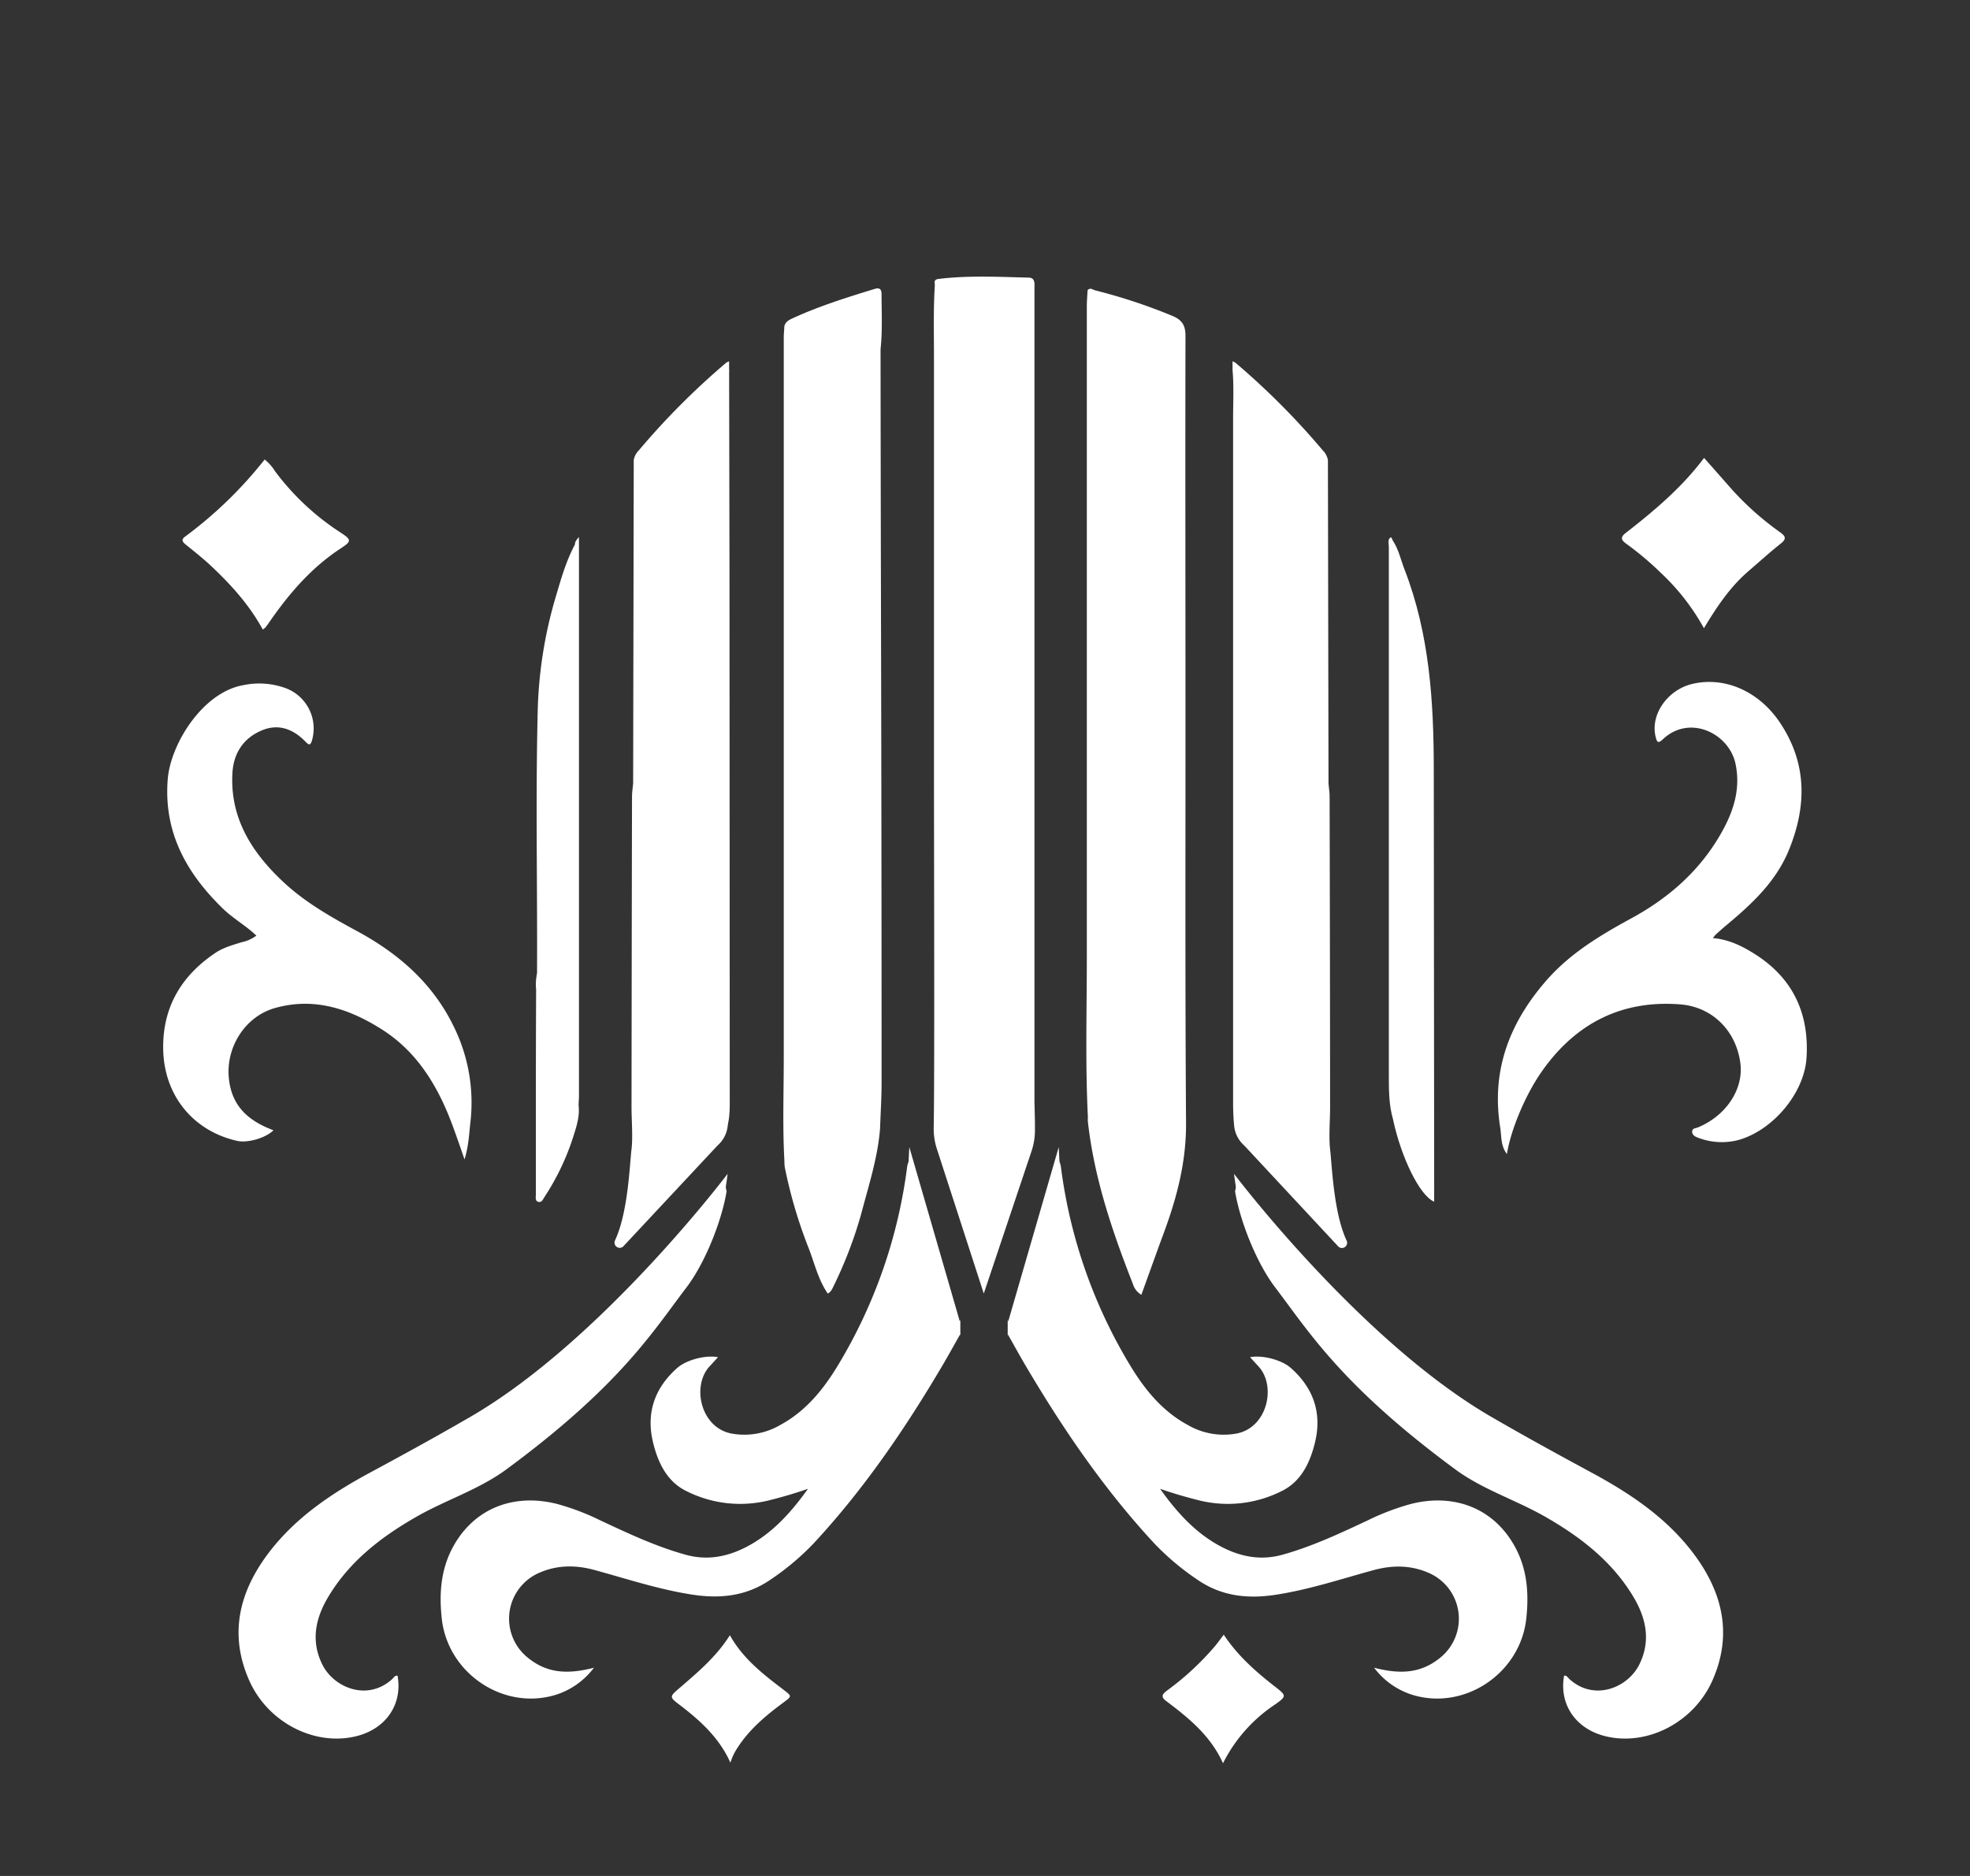 <svg id="Layer_1" data-name="Layer 1" xmlns="http://www.w3.org/2000/svg" viewBox="0 0 595.28 566.93"><rect x="0" y="0" width="595.28" height="566.93" fill="#333333" stroke="none"/><defs><style>.cls-1{fill:#fff;}</style></defs><path class="cls-1" d="M517.57,283.49c4.95.44,8.94,2.46,12.76,4.88,11.5,7.3,16.4,18,15.55,31.33-.69,10.76-10.28,22-20.69,24.85a19.85,19.85,0,0,1-12.27-.8c-.83-.3-1.6-.81-1.6-1.78s1-1,1.67-1.23c8.53-3.48,13.9-11.53,12.91-19.37-1.23-9.71-8.3-17-18.06-17.83-17.64-1.41-31.53,5.61-41.7,19.91-5.32,7.47-9.65,18.17-10.79,25.3-1.88-2.41-1.62-5.25-2-7.85-2.77-17,2.51-31.35,13.64-44.27,7.27-8.44,16.43-13.9,25.89-19.07,11.05-6,20.23-13.94,26.68-24.85,4-6.76,6.55-13.83,4.87-21.87-1.93-9.18-13.81-15.06-21.93-7.45-1.52,1.43-1.81.91-2.21-.72-1.67-6.67,3.57-14.24,11.15-16,9.83-2.29,20.18,2.29,26.52,11.87,8.08,12.2,8,25,2.66,38.19-3.94,9.76-11.39,16.59-19.23,23.11-.94.79-1.86,1.62-2.77,2.45C518.32,282.53,518.12,282.83,517.57,283.49Z"/><path class="cls-1" d="M140.37,350.39c-1.39-4-2.5-7.25-3.71-10.49-4.32-11.62-10.57-22-21.22-28.77-9.8-6.22-20.43-9.86-32.36-6.49-9,2.54-14.85,11.81-13.93,21.16.84,8.63,6.06,13,13.48,15.78-2.35,2.35-7.81,3.91-10.94,3.21C58.32,341.8,49.53,331,49.31,317c-.19-12.59,5.48-22.14,15.83-29.06,2.39-1.61,5.16-2.33,7.86-3.19a11.11,11.11,0,0,0,4.47-2c-3.22-3.06-7.08-5.19-10.2-8.24-11-10.72-17.87-23.06-16.58-39.06.85-10.58,10.51-26.19,22.78-28.38a23.36,23.36,0,0,1,13.12,1,13,13,0,0,1,7.71,15.59c-.45,1.46-.78,1.73-1.92.55-3.74-3.87-8.21-5.64-13.36-3.44-5.54,2.36-8.46,6.93-8.79,12.88-.77,13.63,5.91,24,15.3,32.81,6.59,6.2,14.45,10.65,22.38,14.94,12.44,6.73,22.75,15.66,29.09,28.6a52,52,0,0,1,5.14,29.23C141.74,342.71,141.62,346.3,140.37,350.39Z"/><path class="cls-1" d="M79.4,190.25c-4-7.37-9.52-13.47-15.53-19.14-2.48-2.33-5.17-4.44-7.81-6.59-1-.83-1.34-1.46-.09-2.38a126.09,126.09,0,0,0,24-23.27,13.46,13.46,0,0,1,3.1,3.49,76.34,76.34,0,0,0,19.8,18.55c3.38,2.22,3.43,2.64.11,4.81-8.89,5.81-15.63,13.67-21.6,22.3-.37.54-.76,1.08-1.17,1.6A5.75,5.75,0,0,1,79.4,190.25Z"/><path class="cls-1" d="M514.88,189.85a67.63,67.63,0,0,0-13-16.71,94,94,0,0,0-10.42-8.78c-1.26-.92-2.12-1.81-.31-3.22,8.69-6.75,17.09-13.82,23.77-22.75,3,3.36,5.78,6.56,8.61,9.74a88.92,88.92,0,0,0,14.43,12.77c1.6,1.16,1.93,1.95.16,3.36-3.34,2.64-6.48,5.51-9.72,8.29C522.85,177.3,518.85,183.26,514.88,189.85Z"/><path class="cls-1" d="M369.56,532.87c-3.78-8.37-10.39-13.7-17.2-18.82-1.81-1.37-1-2.15.26-3.13a84.39,84.39,0,0,0,14.54-13.47c.83-1,1.59-2.08,2.62-3.44,4.18,6.33,9.65,11.16,15.45,15.67,3.56,2.78,3.6,2.92,0,5.47A46.06,46.06,0,0,0,369.56,532.87Z"/><path class="cls-1" d="M220.55,494.18c4,7.16,10.12,11.83,16.22,16.49,2.52,1.93,2.58,1.89,0,3.82-5.28,3.9-10.29,8.07-13.9,13.67a17.79,17.79,0,0,0-2.16,4.53c-3.46-7.69-9.31-12.87-15.6-17.66-2.78-2.12-2.75-2.32-.14-4.58C210.6,505.58,216.38,500.81,220.55,494.18Z"/><path class="cls-1" d="M358.22,214.12c0-37.55-.08-75.09,0-112.63,0-3.13-1-4.78-3.9-6a166.41,166.41,0,0,0-23.39-7.74c-.68-.16-1.54-1-2.3,0-.07,1.6-.22,3.21-.22,4.82q0,98.33,0,196.65c0,16.12-.48,32.25.32,48.36a9.65,9.65,0,0,0,0,1.42c1.91,17.08,7.38,33.18,13.62,49.07a5.61,5.61,0,0,0,2.54,3.23c2.34-6.46,4.55-12.68,6.84-18.87,3.93-10.63,6.72-21.38,6.66-32.92C358.1,297.73,358.24,255.93,358.22,214.12Z"/><path class="cls-1" d="M433.37,360q-.08-63.57-.12-127.12c0-20.75-1.26-41.27-8.88-60.89-1.12-2.89-1.75-6-3.5-8.61-.26-.45-.4-1.63-1.1-.51-.38.62-.1,1.67-.1,2.52q0,80.06,0,160.11c0,4.27.05,8.52,1.24,12.67,2.46,11.66,8.1,23.16,12.45,25C433.37,362.05,433.38,361,433.37,360Z"/><path class="cls-1" d="M266.08,105.54h0c.6-5.57.31-11.16.3-16.74,0-1.33-.6-1.94-2-1.51-8.4,2.57-16.79,5.2-24.81,8.87-1.28.59-2.59,1.26-2.59,3-.05,1-.15,1.89-.15,2.84q0,108.84,0,217.69c0,10.34-.38,20.68.19,31h0a16.15,16.15,0,0,0,.11,2,143.61,143.61,0,0,0,7.3,24.71c1.75,4.54,2.84,9.39,5.7,13.53,1.19-.65,1.49-1.78,2-2.77a127,127,0,0,0,8.21-21.71c2.21-8.4,4.91-16.68,5.59-25.41.16-4.64.46-9.29.46-13.93q0-69.11-.17-138.23Q266.12,147.2,266.08,105.54Z"/><path class="cls-1" d="M219.6,338.44c0-1.1.27-2.24.27-3.37V140.5c0-8.4,0-16.8,0-25.19,0-1.19-.38-2.48.45-3.58q.06,30.31.11,60.62.06,80.68.08,161.38C220.53,338.86,219.53,342,219.6,338.44Z"/><path class="cls-1" d="M174.94,162.31c-.93,1-1.21,1.55-1.21,2.25h0c-2.83,5.27-4.36,11-6.06,16.69a132.69,132.69,0,0,0-5.21,34.63,9.33,9.33,0,0,1,.2,3.37q0,58.88,0,117.75,0-20.73,0-41.46a1.57,1.57,0,0,0-.38-1.31A14.91,14.91,0,0,0,162,299q-.07,16.64-.08,33.28,0,14.35,0,28.72c0,.77-.29,1.94.76,2.21s1.41-.81,1.86-1.49a74.14,74.14,0,0,0,8.92-18.95c.88-2.75,1.72-5.62,1.38-8.62,0-1,.11-2.08.11-3.12l0-164.9Z"/><path class="cls-1" d="M162.46,215.88c.78.78.48,1.79.48,2.7q0,58.41,0,116.82c0,.74-.07,1.48-.12,2.51a5.13,5.13,0,0,1-.39-3q-.1-20.33-.15-40.64C162.41,268.11,161.84,242,162.46,215.88Z"/><path class="cls-1" d="M312.73,341.3c0-.71,0-1.42,0-2.13l-.14-6.16q0-104.4,0-208.81c0-12.33,0-24.66,0-37,0-1.37.3-3.26-1.73-3.3-9.09-.22-18.2-.71-27.28.4-1.26.16-1.28.86-1.09,1.78-.47,7.2-.27,14.4-.27,21.6q0,60.45,0,120.9c0,29.95.22,96.73-.08,112.16a19.51,19.51,0,0,0,.94,6.4l14.19,43.78,14.42-43A19.81,19.81,0,0,0,312.73,341.3Z"/><path class="cls-1" d="M290.19,403.55v-4.71l-.16.5-15.26-52.68h0c-.08,1.47-.15,2.94-.23,4.41h0a8.32,8.32,0,0,0-.4,1.35,153.5,153.5,0,0,1-20.93,60.19c-4.39,7.27-9.71,13.84-17.38,18a21.58,21.58,0,0,1-14.74,2.63c-9.43-1.77-12.14-14.43-6.66-20.33.81-.87,1.61-1.75,2.53-2.75-3.8-.75-9.61.87-12.25,3.19-6.88,6.05-9.53,13.63-7.39,22.5,1.46,6.1,4.19,11.92,10.13,14.79a36.08,36.08,0,0,0,25.17,2.72c3.73-.94,7.42-2,11.53-3.43-5.3,7.43-11,13.61-18.64,17.58-5.81,3-11.86,4.15-18.39,2.33-9-2.51-17.37-6.46-25.77-10.39a72.59,72.59,0,0,0-13.24-5c-13.53-3.32-25.52,1.82-31.63,13.82-3.31,6.52-3.78,13.58-3,20.79,1.73,16.57,18.63,28,34.45,23.13A23.05,23.05,0,0,0,179.47,504c-8.78,2.29-14.71,1.31-20.11-3.14A15.1,15.1,0,0,1,163,475.29c5.47-2.39,11.06-2.35,16.68-.81,9.85,2.69,19.56,5.93,29.71,7.46,8.44,1.27,16.34.39,23.6-4.67a78.21,78.21,0,0,0,12.8-10.77c15.24-16.4,27.76-34.78,39.09-54,1.71-2.9,3.33-5.87,5.2-9.16Z"/><path class="cls-1" d="M304.5,403.55v-4.71l.16.5,15.26-52.68h0c.08,1.47.15,2.94.23,4.41h0a8.32,8.32,0,0,1,.4,1.35,153.5,153.5,0,0,0,20.93,60.19c4.39,7.27,9.71,13.84,17.38,18a21.58,21.58,0,0,0,14.74,2.63c9.43-1.77,12.14-14.43,6.66-20.33-.81-.87-1.61-1.75-2.53-2.75,3.8-.75,9.61.87,12.25,3.19,6.89,6.05,9.53,13.63,7.39,22.5-1.46,6.1-4.19,11.92-10.13,14.79a36.08,36.08,0,0,1-25.17,2.72c-3.73-.94-7.42-2-11.53-3.43,5.3,7.43,11,13.61,18.64,17.58,5.81,3,11.87,4.15,18.39,2.33,9-2.51,17.37-6.46,25.77-10.39a72.59,72.59,0,0,1,13.24-5c13.53-3.32,25.52,1.82,31.63,13.82,3.31,6.52,3.78,13.58,3,20.79-1.73,16.57-18.63,28-34.45,23.13A23.05,23.05,0,0,1,415.22,504c8.78,2.29,14.71,1.31,20.11-3.14a15.1,15.1,0,0,0-3.64-25.53c-5.47-2.39-11.06-2.35-16.68-.81-9.85,2.69-19.56,5.93-29.71,7.46-8.44,1.27-16.34.39-23.6-4.67a78.21,78.21,0,0,1-12.8-10.77c-15.24-16.4-27.76-34.78-39.09-54-1.71-2.9-3.33-5.87-5.2-9.16Z"/><path class="cls-1" d="M219.42,358c.17-1.08.31-2.16.44-3.25,0,0-38.13,50.5-77.79,73.47-10,5.8-20.1,11.34-30.26,16.82-11.67,6.3-22.61,13.64-30.71,24.36-8.87,11.75-12,24.62-5.71,38.63,5.64,12.5,19.5,19.62,31.92,16.75,9.18-2.11,14.4-9.58,12.82-18.37-.8-.12-1.16.59-1.59,1-7.47,6.84-17.64,2.65-21.13-4.35s-2.17-13.78,1.66-20.27c6.43-10.88,16.09-18.31,26.79-24.43,8.86-5.07,18.89-8.21,27.11-14.27,34.37-25.32,44.33-41.71,54.45-55,6-7.92,10.82-20.8,12.15-29.15A3.25,3.25,0,0,1,219.42,358Z"/><path class="cls-1" d="M220.15,333.51q0-103.51,0-207c0-4.91-.26-9.82.16-14.71,0,0,0-.08,0-.11v-2.5a4.67,4.67,0,0,0-.92.47,224.74,224.74,0,0,0-26.36,26.45A5.49,5.49,0,0,0,191.5,139l-.18,97.74h0c-.12,1.31-.33,2.62-.34,3.94q-.1,46.95-.15,93.9c0,3.81.44,9,0,12.72-.55,4.45-1,19.07-5,27.59a1.57,1.57,0,0,0,2.46,1.83l28.54-30.55a9.13,9.13,0,0,0,3.08-6.13Q220.15,336.79,220.15,333.51Z"/><path class="cls-1" d="M373.34,358c-.17-1.08-.32-2.16-.44-3.25,0,0,38.12,50.5,77.79,73.47,10,5.8,20.1,11.34,30.25,16.82,11.68,6.3,22.62,13.64,30.72,24.36,8.87,11.75,12,24.62,5.71,38.63-5.65,12.5-19.5,19.62-31.93,16.75-9.17-2.11-14.4-9.58-12.81-18.37.8-.12,1.15.59,1.59,1,7.47,6.84,17.64,2.65,21.12-4.35s2.18-13.78-1.65-20.27c-6.43-10.88-16.1-18.31-26.79-24.43-8.86-5.07-18.89-8.21-27.11-14.27-34.37-25.32-44.33-41.71-54.45-55-6-7.92-10.82-20.8-12.15-29.15A3.25,3.25,0,0,0,373.34,358Z"/><path class="cls-1" d="M372.61,333.51q0-103.51,0-207c0-4.91.26-9.82-.17-14.71v-2.61a5,5,0,0,1,.92.47A224.74,224.74,0,0,1,399.7,136.1a5.49,5.49,0,0,1,1.56,2.94l.18,97.74h0c.11,1.31.33,2.62.33,3.94q.12,46.95.15,93.9c0,3.81-.43,9,0,12.72.55,4.45,1,19.07,5,27.59a1.57,1.57,0,0,1-2.47,1.83L376,346.21a9.18,9.18,0,0,1-3.09-6.13Q372.61,336.79,372.61,333.51Z"/></svg>